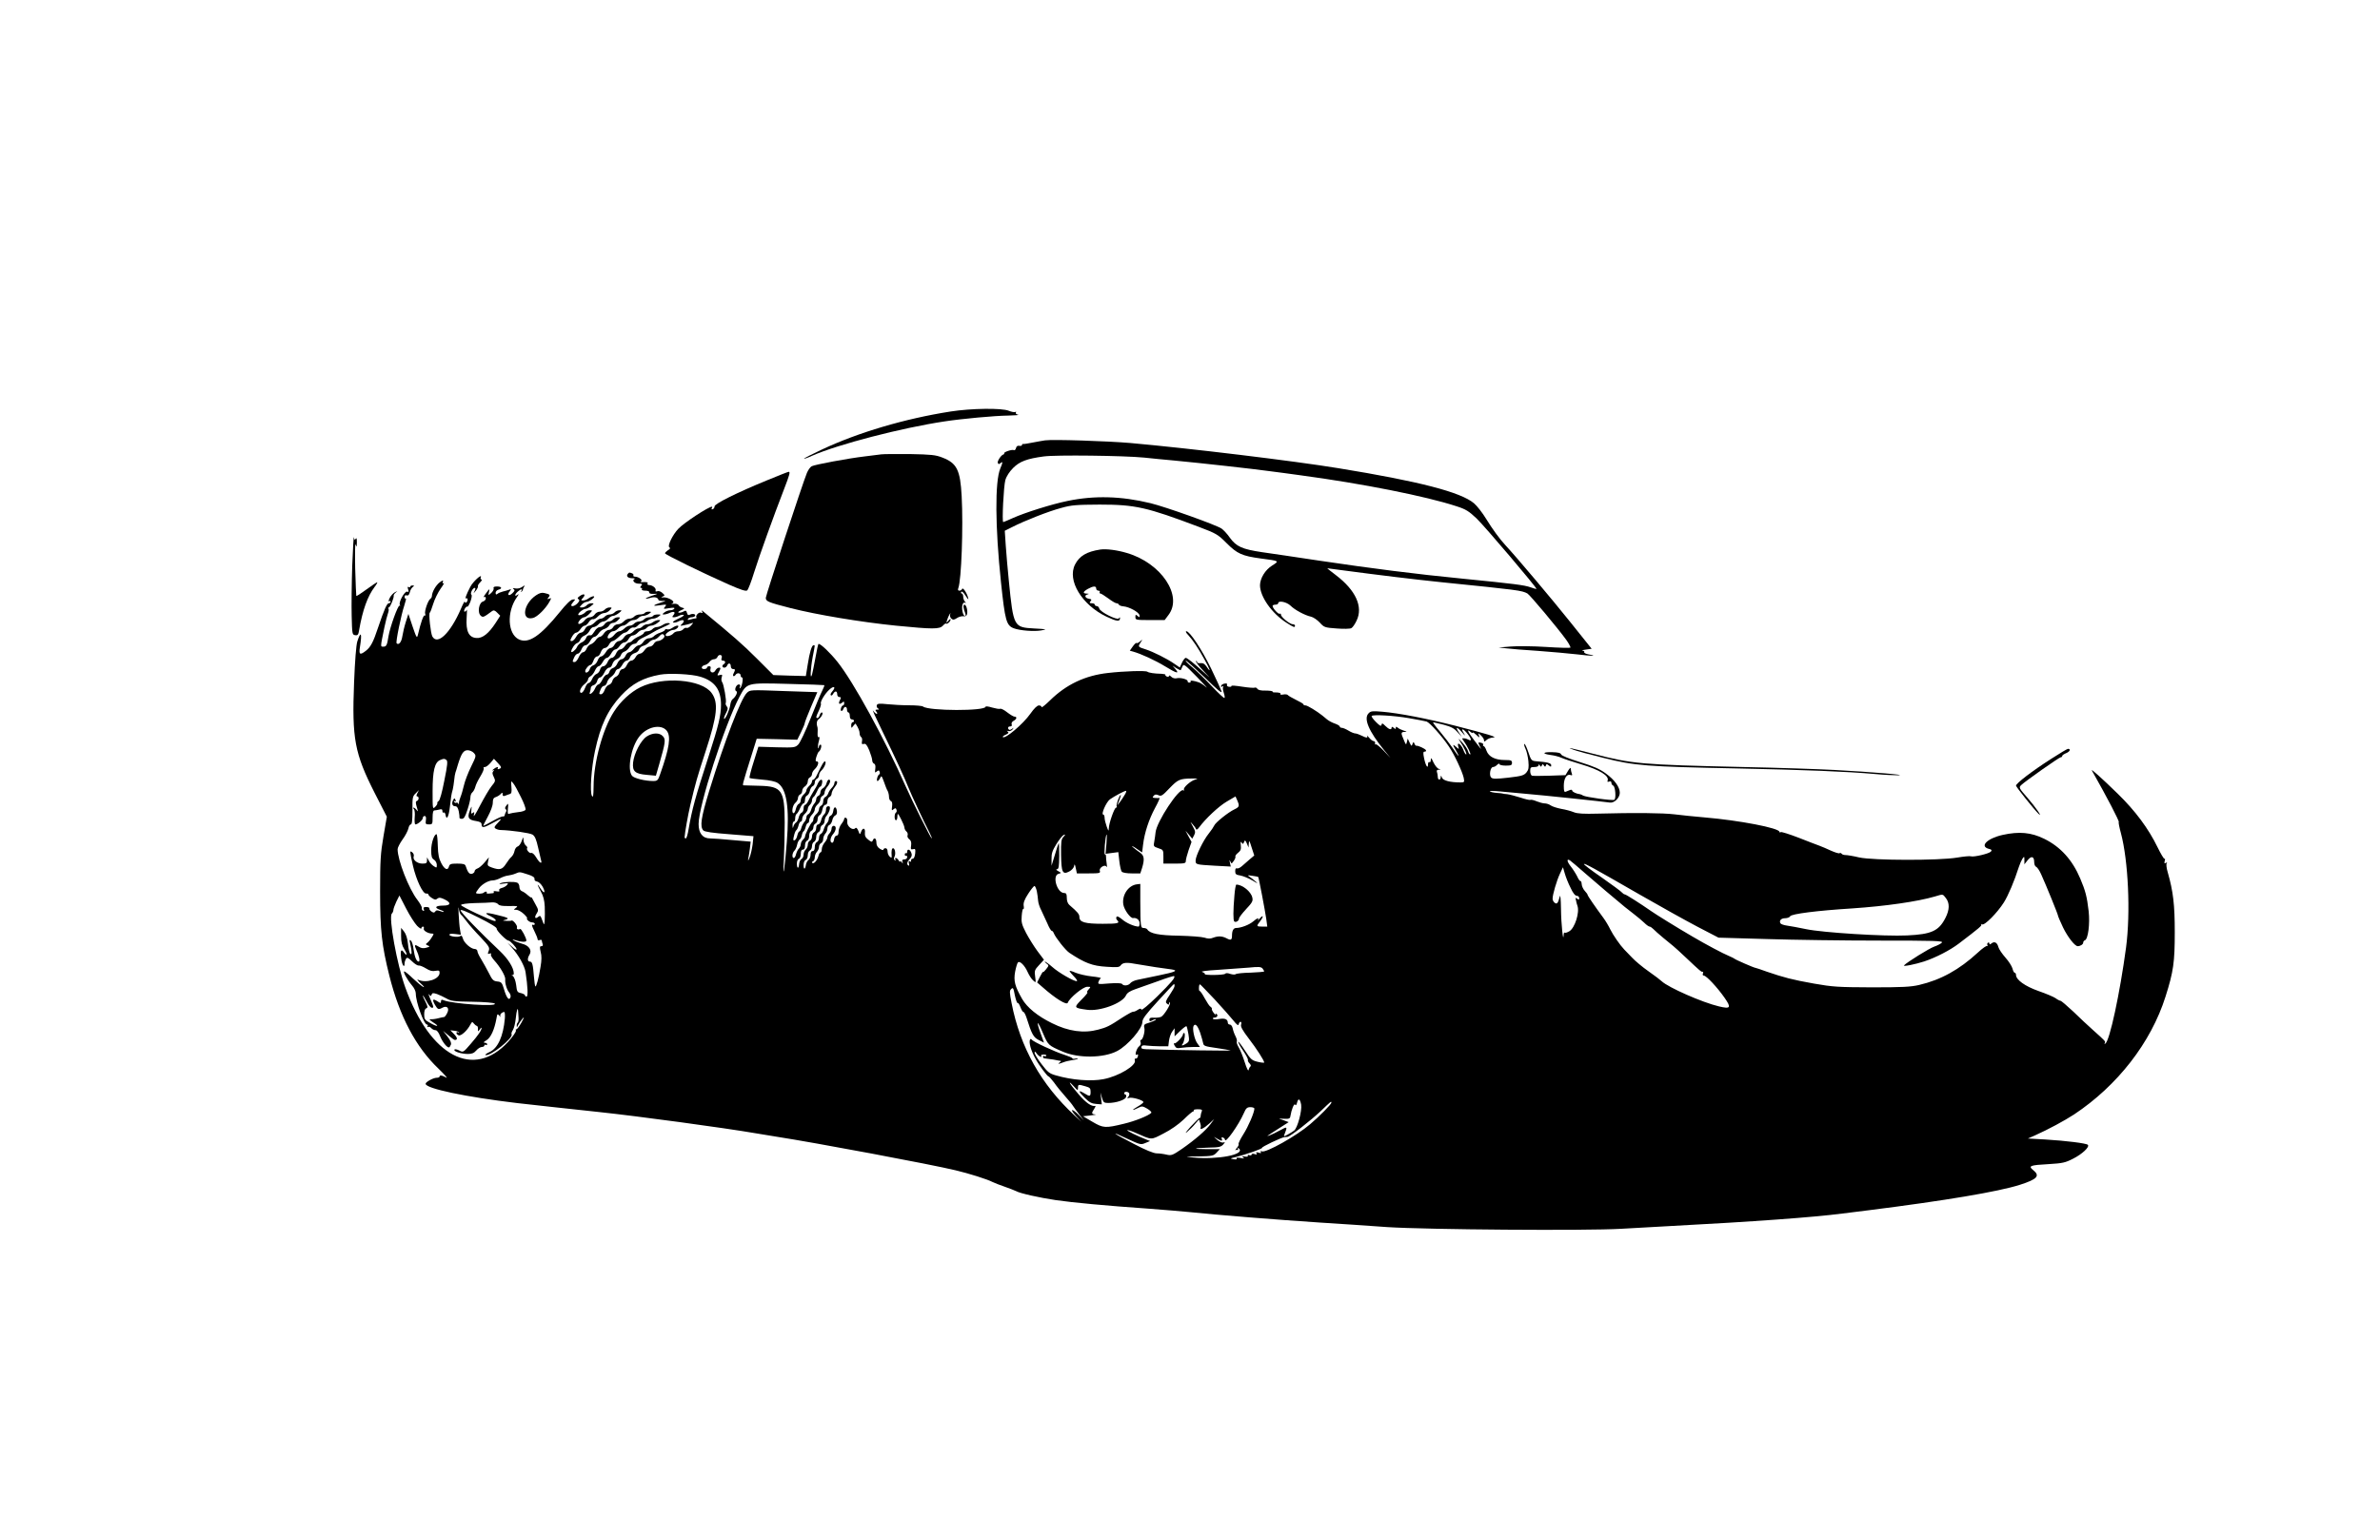 <?xml version="1.0" standalone="no"?>
<!DOCTYPE svg PUBLIC "-//W3C//DTD SVG 20010904//EN"
 "http://www.w3.org/TR/2001/REC-SVG-20010904/DTD/svg10.dtd">
<svg version="1.0" xmlns="http://www.w3.org/2000/svg"
 width="1700pt" height="1100pt" viewBox="0 0 1700 1100"
 preserveAspectRatio="xMidYMid meet">
<g transform="translate(0,1100) scale(0.1,-0.1)"
fill="#000000" stroke="none">
<path d="M6790 8060 c-327 -51 -660 -150 -918 -271 -73 -34 -131 -64 -129 -66
2 -2 28 7 58 21 184 81 638 199 944 245 123 19 361 41 457 42 51 1 83 4 70 6
-13 3 -19 9 -16 15 4 6 2 8 -3 5 -6 -4 -27 0 -47 8 -49 21 -268 18 -416 -5z"/>
<path d="M7465 7854 c-16 -2 -57 -10 -90 -16 -33 -7 -63 -11 -67 -10 -5 1 -8
-2 -8 -7 0 -6 -9 -8 -19 -6 -13 2 -21 -3 -24 -17 -3 -11 -10 -17 -15 -14 -11
7 -72 -13 -69 -22 1 -4 -2 -8 -6 -9 -16 -4 -45 -48 -40 -60 4 -10 9 -11 19 -2
18 15 18 7 -1 -38 -39 -93 -37 -417 5 -814 29 -273 38 -308 92 -328 43 -16
144 -24 195 -15 45 8 42 9 -50 14 -146 8 -148 11 -181 340 -8 80 -18 193 -22
252 l-7 106 52 26 c90 46 263 114 351 137 74 21 109 23 275 24 254 0 337 -19
705 -158 129 -49 138 -54 202 -118 75 -75 110 -91 243 -109 137 -18 134 -17
81 -51 -49 -31 -85 -90 -86 -140 0 -81 84 -201 189 -268 51 -33 61 -37 61 -21
0 6 -7 10 -16 10 -20 0 -84 51 -84 68 0 7 -4 11 -9 7 -10 -5 -51 40 -51 56 0
5 9 9 20 9 11 0 20 5 20 10 0 22 60 10 88 -17 31 -31 102 -69 147 -79 17 -4
44 -23 62 -42 31 -34 35 -36 120 -42 48 -4 95 -3 105 2 9 4 26 28 38 54 48 99
-6 217 -148 325 -36 27 -63 49 -61 49 2 0 54 -7 114 -15 240 -32 510 -65 705
-85 543 -55 569 -58 610 -80 18 -10 216 -246 278 -332 19 -27 32 -52 29 -55
-4 -3 -82 -1 -174 5 -92 6 -206 7 -253 3 l-85 -7 55 -6 c30 -4 132 -12 225
-18 94 -7 219 -18 280 -25 107 -13 153 -13 81 0 -20 4 -33 11 -30 16 3 5 -3
10 -13 11 -10 0 1 4 24 7 l42 6 -156 195 c-128 160 -380 459 -460 545 -41 44
-92 114 -137 187 -26 43 -65 93 -87 112 -94 80 -391 157 -969 251 -317 52
-1061 142 -1485 180 -163 14 -556 27 -610 19z m705 -123 c58 -6 155 -16 215
-21 199 -19 568 -60 675 -75 58 -7 159 -21 225 -30 447 -60 900 -150 1119
-222 66 -21 88 -35 143 -87 57 -54 433 -497 428 -504 -1 -1 -20 4 -42 12 -45
16 -114 25 -488 62 -329 32 -649 73 -1025 129 -162 24 -344 52 -405 60 -142
21 -184 40 -230 103 -19 28 -47 57 -60 66 -41 27 -400 155 -507 181 -210 51
-401 56 -593 16 -113 -23 -306 -84 -390 -122 -36 -16 -66 -29 -69 -29 -10 0 3
259 15 300 8 28 30 61 56 87 46 46 98 66 218 82 86 12 571 6 715 -8z"/>
<path d="M6295 7754 c-16 -2 -70 -9 -120 -15 -118 -14 -354 -58 -377 -70 -10
-5 -25 -26 -34 -47 -28 -66 -294 -875 -294 -893 0 -25 15 -32 175 -73 187 -48
507 -101 755 -126 263 -26 311 -26 335 0 10 11 20 18 23 15 7 -7 32 15 32 29
0 6 -8 2 -16 -9 -16 -19 -16 -19 -9 5 4 14 12 32 17 40 8 13 9 12 4 -2 -2 -9
2 -22 10 -28 11 -10 19 -9 39 4 13 9 34 15 47 13 15 -1 23 4 26 16 5 26 -6 67
-19 67 -11 0 -8 -29 6 -62 4 -11 3 -18 -3 -18 -14 0 -25 54 -17 80 4 12 11 18
18 14 8 -5 8 -2 0 7 -7 7 -13 23 -13 36 0 13 -5 23 -11 23 -5 0 -7 5 -3 11 4
7 16 -3 31 -27 18 -28 23 -32 18 -14 -10 36 -38 77 -43 62 -2 -6 -11 -12 -19
-12 -10 0 -13 6 -8 18 22 57 36 436 24 657 -10 187 -34 236 -138 276 -48 19
-80 22 -231 25 -96 1 -188 0 -205 -2z"/>
<path d="M5480 7569 c-215 -88 -378 -169 -376 -187 0 -8 -5 -17 -13 -20 -8 -3
-11 0 -7 7 4 6 4 11 1 11 -24 0 -201 -116 -240 -158 -40 -42 -80 -123 -64
-132 9 -6 6 -12 -10 -21 -11 -8 -21 -17 -21 -22 0 -9 268 -140 455 -223 87
-38 123 -50 132 -42 7 5 29 62 49 127 36 115 139 402 215 598 40 103 45 124
32 122 -5 0 -73 -27 -153 -60z"/>
<path d="M2516 6960 c-4 -124 -6 -286 -4 -360 3 -130 4 -135 25 -138 18 -3 23
3 28 35 25 145 61 244 111 310 14 18 22 33 18 33 -3 0 -38 -23 -76 -51 -38
-28 -71 -49 -73 -47 -1 2 -5 91 -8 198 -2 107 -1 184 3 170 7 -22 8 -20 9 15
0 27 -2 35 -8 26 -7 -11 -10 -9 -13 10 -2 13 -7 -77 -12 -201z"/>
<path d="M7860 7074 c-98 -15 -150 -46 -181 -107 -58 -113 48 -289 225 -373
72 -34 96 -37 96 -11 0 9 -3 8 -8 -1 -11 -16 -133 45 -140 70 -2 10 -11 18
-18 18 -8 0 -14 5 -14 10 0 6 -10 10 -21 10 -17 0 -19 3 -10 14 10 12 8 15
-10 18 -28 4 -36 25 -12 31 14 4 13 5 -4 6 -31 1 -29 13 8 34 38 21 59 22 59
2 0 -8 7 -15 16 -15 8 0 12 -4 9 -10 -3 -5 -1 -10 4 -10 6 0 31 -16 57 -35 25
-19 52 -35 59 -35 7 0 15 -4 17 -10 2 -5 17 -11 33 -12 42 -4 109 -41 114 -63
3 -17 1 -18 -13 -6 -14 12 -16 11 -16 -8 0 -20 5 -21 104 -21 l105 0 27 36
c105 137 -51 371 -296 443 -69 21 -148 31 -190 25z"/>
<path d="M4487 6903 c-17 -17 -5 -33 26 -34 17 0 27 -3 20 -5 -22 -10 -1 -34
29 -34 26 0 29 -2 18 -15 -9 -11 -9 -15 -1 -15 7 0 9 -4 6 -10 -4 -6 7 -10 24
-10 19 0 30 -5 29 -12 -2 -8 9 -12 32 -11 33 2 32 1 -13 -13 -52 -17 -61 -29
-10 -15 30 9 53 2 56 -15 1 -5 16 -8 32 -7 25 2 22 -1 -14 -12 -62 -20 -64
-28 -6 -19 47 7 49 6 35 -11 -14 -16 -12 -17 29 -10 31 5 42 4 37 -4 -4 -6
-17 -11 -29 -11 -12 0 -31 -7 -41 -15 -17 -13 -17 -15 -3 -15 9 0 28 5 42 12
30 13 43 5 25 -17 -10 -12 -10 -15 4 -15 10 0 26 5 37 11 11 6 25 8 32 6 7 -3
-10 -15 -38 -27 -28 -13 -44 -25 -37 -27 8 -3 24 0 37 7 34 18 52 9 29 -15
-19 -18 -18 -18 11 -12 17 3 39 9 50 13 20 7 20 7 1 -15 -11 -12 -25 -20 -32
-17 -7 3 -18 -2 -24 -10 -7 -8 -23 -14 -35 -14 -12 0 -28 -6 -34 -14 -14 -17
-49 -27 -56 -16 -7 11 34 40 56 40 9 0 22 7 29 15 17 21 -8 20 -38 -1 -13 -9
-29 -13 -37 -10 -8 3 -15 1 -15 -4 0 -4 -15 -14 -34 -20 -19 -6 -40 -18 -46
-26 -7 -7 -23 -14 -35 -14 -13 0 -30 -11 -39 -25 -9 -14 -24 -25 -32 -25 -9 0
-25 -11 -36 -25 -11 -14 -26 -25 -34 -25 -8 0 -20 -11 -26 -25 -6 -14 -19 -25
-28 -25 -10 0 -23 -13 -30 -29 -6 -16 -21 -31 -32 -34 -11 -3 -22 -15 -25 -26
-3 -12 -12 -21 -19 -21 -8 0 -22 -16 -31 -35 -9 -19 -22 -35 -29 -35 -6 0 -17
-13 -24 -29 -12 -31 -48 -55 -36 -25 3 8 6 22 6 29 0 8 9 17 20 20 11 3 23 17
26 31 3 13 13 24 20 24 8 0 22 16 31 35 9 20 24 35 34 35 10 0 19 11 23 25 4
14 17 30 30 35 14 5 27 18 31 29 3 11 15 23 26 26 11 4 27 17 35 31 9 13 24
24 34 24 10 0 20 7 23 15 4 8 21 21 39 29 18 9 41 20 51 26 44 26 54 31 77 41
71 32 74 34 56 37 -9 2 -28 -3 -41 -12 -13 -9 -33 -16 -43 -16 -11 0 -25 -7
-32 -15 -7 -8 -23 -15 -36 -15 -13 0 -24 -5 -24 -11 0 -5 -15 -16 -33 -24 -19
-8 -39 -21 -47 -29 -7 -9 -19 -16 -26 -16 -7 0 -21 -11 -30 -25 -9 -14 -24
-25 -34 -25 -10 0 -23 -13 -30 -30 -7 -17 -20 -30 -30 -30 -10 0 -23 -13 -30
-30 -7 -17 -20 -30 -30 -30 -11 0 -20 -10 -24 -24 -3 -14 -15 -27 -25 -31 -10
-3 -24 -19 -31 -35 -7 -17 -18 -30 -26 -30 -7 0 -18 -16 -25 -35 -7 -19 -19
-35 -27 -35 -20 0 -5 41 24 63 13 10 24 25 24 32 0 8 8 19 19 24 10 6 24 24
31 41 7 16 19 30 26 30 7 0 20 14 29 30 9 17 22 30 30 30 8 0 21 14 30 30 9
17 22 30 30 30 8 0 22 11 31 25 9 14 24 25 33 25 10 0 24 11 31 25 7 14 21 25
30 25 9 0 25 9 35 20 10 11 26 20 35 20 10 0 23 7 30 15 7 8 21 15 32 15 11 0
31 9 45 20 23 18 24 20 6 20 -10 0 -28 -7 -39 -15 -10 -8 -29 -15 -40 -15 -12
0 -27 -7 -34 -15 -7 -8 -20 -15 -30 -15 -9 0 -25 -9 -35 -20 -10 -11 -26 -20
-35 -20 -10 0 -25 -11 -34 -25 -9 -14 -25 -25 -35 -25 -9 0 -24 -11 -31 -25
-7 -14 -21 -25 -30 -25 -8 0 -24 -13 -33 -30 -10 -16 -25 -30 -33 -30 -8 0
-20 -13 -25 -29 -6 -16 -19 -31 -30 -34 -11 -3 -23 -15 -26 -26 -6 -23 -33
-37 -33 -16 0 15 26 45 40 45 4 0 13 14 19 30 5 17 17 30 26 30 9 0 21 13 26
30 7 18 18 30 28 30 10 0 24 11 31 25 7 14 19 25 26 25 7 0 27 14 44 30 17 17
36 30 43 30 7 0 21 9 30 21 10 11 24 18 32 16 7 -3 21 3 31 14 9 10 24 19 33
19 9 0 25 7 35 15 11 8 29 15 40 15 12 0 30 7 40 15 19 14 19 15 -6 15 -15 0
-30 -4 -33 -10 -3 -5 -17 -10 -29 -10 -13 0 -29 -7 -36 -15 -7 -8 -23 -15 -35
-15 -12 0 -28 -7 -35 -15 -7 -8 -21 -15 -31 -15 -11 0 -28 -9 -39 -20 -11 -11
-27 -20 -36 -20 -9 0 -25 -11 -36 -25 -17 -22 -48 -35 -48 -19 0 17 23 44 39
44 10 0 26 9 36 20 10 11 26 20 35 20 9 0 25 9 35 20 10 11 28 20 40 20 13 0
28 7 35 15 7 8 22 15 34 15 12 0 31 7 42 15 19 14 19 14 -3 15 -12 0 -25 -4
-28 -10 -3 -5 -19 -10 -34 -10 -16 0 -34 -7 -41 -15 -7 -8 -22 -15 -35 -15
-12 0 -30 -9 -40 -20 -10 -11 -28 -20 -41 -20 -13 0 -28 -9 -34 -20 -6 -11
-19 -20 -30 -20 -11 0 -27 -11 -36 -25 -9 -14 -22 -25 -30 -25 -7 0 -21 -11
-29 -24 -9 -13 -25 -26 -35 -29 -11 -3 -24 -17 -30 -31 -5 -14 -17 -26 -25
-26 -9 0 -23 -16 -31 -35 -8 -19 -21 -35 -29 -35 -18 0 -18 2 -3 35 6 14 18
25 25 25 8 0 20 14 26 30 7 18 19 30 29 30 10 0 24 14 33 30 9 17 22 30 30 30
8 0 22 11 31 25 9 14 27 28 40 31 14 4 29 15 35 25 5 11 18 19 28 19 10 0 26
9 36 20 18 19 17 20 -2 20 -11 0 -26 -7 -33 -15 -7 -8 -21 -15 -31 -15 -10 0
-24 -9 -31 -20 -7 -11 -22 -20 -33 -20 -12 0 -28 -12 -38 -30 -10 -16 -21 -29
-25 -29 -20 3 -31 -3 -37 -22 -4 -11 -18 -24 -31 -29 -13 -5 -28 -20 -33 -33
-8 -20 -41 -46 -41 -32 0 17 26 56 41 60 10 3 21 15 24 26 4 11 18 24 31 29
13 5 29 21 36 35 6 14 19 25 28 25 9 0 25 9 35 20 10 11 26 20 35 20 9 0 25 9
35 20 10 11 25 20 34 20 9 0 27 9 41 20 24 19 24 20 4 20 -12 0 -27 -7 -34
-15 -7 -8 -23 -15 -35 -15 -12 0 -28 -7 -35 -15 -7 -8 -20 -15 -29 -15 -10 0
-28 -11 -41 -25 -13 -14 -32 -25 -42 -25 -10 0 -24 -11 -30 -25 -6 -14 -19
-25 -29 -25 -10 0 -25 -13 -34 -30 -9 -16 -22 -30 -31 -30 -13 0 -13 4 1 30 9
17 22 30 30 30 8 0 22 11 31 25 9 14 22 25 30 25 7 0 21 11 30 26 9 14 23 23
29 20 7 -2 23 6 36 20 12 13 32 24 44 24 12 0 30 9 40 20 18 19 17 20 -2 20
-11 0 -26 -7 -33 -15 -7 -8 -23 -15 -36 -15 -13 0 -29 -9 -36 -20 -7 -11 -23
-20 -35 -20 -12 0 -29 -10 -37 -22 -15 -20 -46 -34 -46 -20 1 15 28 42 42 42
8 0 25 11 38 25 23 24 23 25 3 25 -11 0 -26 -6 -32 -14 -13 -16 -51 -28 -51
-17 0 13 36 41 52 41 9 0 26 9 39 20 24 19 24 19 3 20 -12 0 -27 -7 -34 -15
-7 -8 -22 -15 -33 -15 -19 0 -20 1 -2 20 10 11 25 20 34 20 22 1 71 39 50 40
-8 0 -24 -7 -35 -15 -10 -8 -28 -15 -38 -15 -18 0 -18 1 -3 18 23 25 10 35
-20 15 -18 -12 -21 -18 -11 -24 9 -6 8 -12 -6 -28 -18 -20 -46 -29 -46 -14 0
3 7 14 16 24 15 17 15 18 -5 16 -14 -1 -47 -33 -92 -89 -140 -173 -223 -229
-293 -196 -80 39 -88 195 -15 300 15 21 17 28 6 19 -23 -18 -22 2 1 22 22 20
36 22 26 5 -4 -8 -3 -10 2 -5 5 5 9 12 9 15 0 4 4 13 9 21 7 11 3 10 -14 -2
-14 -10 -34 -14 -49 -11 -18 4 -22 3 -13 -4 11 -8 9 -14 -9 -31 -26 -24 -39
-11 -17 16 11 15 11 16 -5 10 -11 -4 -31 -10 -45 -13 -15 -4 -33 -11 -39 -17
-9 -7 -13 -5 -13 8 0 9 9 19 20 22 30 8 24 23 -10 23 -20 0 -28 -4 -24 -13 2
-7 -5 -22 -17 -33 -22 -19 -22 -19 -17 4 8 30 4 28 -23 -10 -13 -17 -18 -28
-11 -24 7 4 12 1 12 -9 0 -9 -9 -19 -19 -22 -31 -8 -43 -81 -16 -103 15 -12
19 -11 81 35 10 7 20 4 35 -12 l22 -22 -32 -50 c-50 -77 -95 -113 -139 -109
-54 4 -75 49 -69 143 3 39 3 64 0 58 -2 -7 -9 -13 -14 -13 -6 0 -5 9 1 21 7
11 14 18 18 15 3 -4 13 13 22 36 9 25 12 46 7 49 -11 8 9 49 24 49 6 0 6 -8
-1 -22 -10 -21 -10 -21 9 2 10 13 17 28 15 32 -3 4 4 16 16 28 11 11 15 20 9
20 -6 0 -9 7 -5 15 12 31 -56 -30 -75 -68 -29 -56 -41 -89 -29 -82 6 3 10 -1
10 -9 0 -18 -20 -32 -20 -14 0 7 -13 -16 -28 -52 -75 -173 -167 -263 -204
-197 -12 22 -28 165 -18 170 3 1 14 29 24 62 10 33 34 82 53 109 19 26 29 45
22 40 -9 -5 -10 -2 -6 9 5 14 1 13 -23 -4 -27 -21 -54 -68 -55 -97 0 -7 -5
-16 -11 -20 -17 -11 -44 -90 -37 -108 4 -10 2 -15 -3 -11 -9 5 -28 -48 -49
-138 -7 -27 -10 -23 -38 59 l-30 90 -18 -56 c-10 -31 -21 -77 -25 -103 -6 -42
-26 -67 -41 -51 -8 7 32 202 55 271 10 30 15 52 10 49 -4 -3 -8 2 -8 11 0 11
5 15 15 11 10 -3 17 3 22 22 3 15 13 32 21 38 13 9 12 11 -2 11 -9 0 -16 -4
-16 -9 0 -5 -5 -6 -11 -2 -8 4 -9 -1 -4 -16 6 -18 4 -22 -7 -17 -17 6 -63 -77
-52 -95 4 -6 3 -8 -2 -5 -11 6 -69 -155 -79 -218 -10 -64 -15 -75 -36 -75 -23
0 -23 -7 7 140 9 41 20 85 25 98 5 13 7 28 4 33 -4 5 -2 9 2 9 10 0 38 70 35
84 -2 4 5 15 15 23 16 13 16 13 -4 3 -13 -6 -30 -24 -39 -41 -8 -17 -11 -28
-5 -25 6 4 11 2 11 -3 0 -6 -6 -11 -13 -11 -13 0 -32 -41 -77 -175 -34 -103
-53 -138 -86 -164 -43 -34 -52 -28 -43 27 16 99 7 119 -19 39 -8 -26 -17 -138
-23 -292 -16 -403 4 -508 147 -790 l87 -170 -24 -140 c-21 -122 -24 -172 -24
-395 0 -280 12 -384 66 -601 73 -290 189 -510 351 -664 43 -42 69 -71 56 -64
-30 17 -48 20 -48 8 0 -5 -9 -9 -21 -9 -24 0 -79 -30 -79 -43 0 -34 286 -94
655 -138 124 -14 414 -46 585 -64 274 -29 887 -112 1120 -152 47 -8 110 -18
140 -23 285 -44 1111 -199 1285 -241 97 -23 227 -64 265 -84 14 -7 53 -22 88
-34 34 -12 70 -26 80 -31 27 -16 168 -47 282 -64 123 -18 360 -40 660 -61 118
-9 253 -20 300 -25 193 -20 616 -54 935 -75 127 -8 340 -22 475 -32 278 -18
1418 -27 1670 -12 80 4 233 13 340 19 608 32 1032 63 1240 90 41 5 131 17 200
25 531 67 913 131 1067 180 125 40 147 64 96 105 -38 30 -23 36 110 43 99 6
119 10 175 39 64 32 120 84 105 99 -11 11 -155 29 -303 38 l-125 7 50 22 c96
43 211 105 280 150 310 206 549 513 653 842 57 179 66 247 66 460 0 197 -11
290 -50 427 -9 29 -12 58 -8 64 5 8 3 9 -6 4 -10 -6 -12 -3 -8 13 4 12 3 20
-2 17 -4 -2 -26 35 -49 82 -65 134 -159 260 -284 382 -115 112 -195 184 -185
166 110 -194 197 -362 192 -368 -3 -2 4 -38 15 -78 53 -197 70 -570 37 -819
-44 -327 -117 -667 -148 -686 -6 -4 -8 -3 -4 4 7 12 5 13 -83 92 -34 30 -98
90 -142 133 -45 42 -86 77 -91 77 -5 0 -22 8 -36 19 -15 10 -70 33 -122 51
-96 34 -160 80 -160 115 0 8 -4 15 -9 15 -5 0 -12 13 -16 30 -4 16 -26 51 -50
78 -24 27 -47 61 -51 76 -8 32 -28 43 -49 26 -11 -9 -15 -9 -15 -1 0 7 -5 9
-10 6 -6 -4 -7 -12 -4 -18 4 -7 4 -9 -1 -5 -4 4 -35 -17 -68 -48 -131 -121
-264 -195 -419 -231 -60 -14 -121 -17 -338 -17 -241 1 -278 3 -414 27 -156 28
-213 43 -336 85 -41 15 -77 27 -80 27 -10 0 -145 59 -150 65 -3 3 -21 12 -40
20 -44 18 -164 82 -261 139 -110 64 -260 157 -294 181 -76 53 -181 120 -189
120 -5 0 -14 6 -20 13 -6 8 -71 56 -144 107 -73 50 -131 94 -128 97 6 6 62
-25 396 -217 146 -84 333 -188 415 -231 l150 -78 346 -10 c190 -6 552 -11 804
-11 395 0 456 -2 446 -14 -7 -8 -32 -21 -55 -29 -35 -12 -194 -111 -216 -134
-10 -11 83 8 144 28 84 28 185 80 248 128 146 111 167 129 160 136 -4 5 -1 5
6 1 17 -10 108 82 155 156 31 49 76 155 107 253 7 22 19 49 26 60 13 18 14 18
14 -10 l0 -30 23 29 c27 34 47 28 47 -14 0 -15 6 -30 14 -33 8 -3 24 -27 36
-54 35 -77 120 -286 120 -295 0 -4 16 -42 36 -84 33 -68 84 -134 105 -134 18
0 39 13 39 25 0 7 5 15 12 17 23 8 37 117 27 208 -12 104 -23 146 -60 233 -56
133 -141 227 -257 284 -93 46 -179 54 -297 28 -112 -25 -168 -82 -98 -100 19
-4 22 -9 14 -19 -13 -15 -123 -41 -143 -34 -7 3 -51 -1 -98 -9 -130 -22 -600
-21 -700 1 -41 10 -85 17 -97 17 -12 0 -25 4 -28 9 -4 6 -11 8 -16 4 -5 -3
-33 6 -62 19 -28 13 -65 29 -82 35 -16 6 -83 31 -148 57 -65 25 -122 43 -127
40 -6 -4 -10 -2 -10 2 0 27 -287 82 -535 103 -71 6 -168 16 -215 22 -85 10
-282 12 -545 5 -103 -3 -149 0 -173 10 -19 8 -59 19 -90 24 -31 6 -65 17 -76
25 -11 8 -30 14 -42 14 -12 0 -38 7 -58 15 -20 9 -41 13 -45 10 -5 -2 -37 5
-72 17 -35 11 -77 22 -94 24 -16 1 -30 3 -30 4 0 1 -20 4 -43 5 -24 2 -47 7
-50 11 -4 4 27 4 68 0 41 -4 125 -11 185 -17 121 -10 566 -57 604 -63 31 -5
71 34 71 70 0 41 -37 92 -100 138 -43 32 -87 51 -184 81 -77 24 -131 45 -135
55 -4 11 -22 15 -63 16 -69 2 -77 -11 -12 -20 25 -3 60 -12 77 -20 18 -8 82
-29 142 -47 131 -39 201 -82 188 -116 -4 -9 0 -11 11 -7 10 4 16 1 16 -9 0 -8
6 -17 13 -20 15 -6 22 -92 8 -101 -12 -8 -204 19 -223 30 -7 5 -17 9 -23 10
-26 3 -55 17 -55 26 0 6 -7 7 -15 4 -8 -3 -22 -9 -30 -12 -12 -5 -15 3 -15 42
0 52 21 87 48 77 12 -5 14 -2 9 11 -4 10 -7 25 -7 34 0 11 -7 5 -19 -14 l-19
-32 -114 -4 c-62 -2 -119 -2 -125 0 -7 2 -13 17 -13 33 0 26 4 29 30 29 17 0
30 5 30 13 0 9 3 8 9 -2 7 -11 9 -11 14 0 5 12 7 12 15 0 8 -11 10 -11 14 0 4
12 7 12 21 0 15 -11 17 -11 17 2 0 15 -25 22 -114 29 -27 3 -31 9 -50 66 -12
35 -24 60 -28 57 -3 -3 1 -20 9 -36 8 -17 17 -56 20 -87 4 -47 2 -61 -14 -81
-18 -21 -34 -26 -129 -37 -89 -10 -111 -10 -123 1 -16 16 -6 75 14 75 8 0 21
7 29 16 9 8 16 11 16 5 0 -6 20 -11 45 -11 38 0 45 3 45 20 0 17 -7 20 -51 20
-69 0 -115 23 -131 66 -6 19 -16 34 -21 34 -4 0 -6 4 -3 9 3 5 -3 11 -14 14
-23 6 -24 3 -9 -26 16 -30 9 -22 -44 48 -44 58 -53 81 -22 55 8 -7 15 -9 15
-4 0 4 11 -3 26 -17 22 -21 24 -21 18 -4 -7 20 -7 20 14 1 12 -11 22 -26 22
-34 0 -13 3 -13 18 1 10 10 32 17 48 18 37 1 -35 23 -276 85 -201 51 -399 89
-516 99 -70 6 -83 5 -98 -11 -38 -37 1 -129 111 -264 l45 -55 -49 52 c-28 29
-53 49 -57 45 -4 -4 -6 0 -4 8 2 8 -3 14 -10 15 -7 0 -22 11 -33 25 -12 14
-18 19 -14 13 8 -17 -6 -16 -41 2 -16 8 -36 15 -44 15 -8 0 -30 9 -48 20 -18
11 -39 20 -47 20 -8 0 -15 4 -15 9 0 5 -15 14 -34 21 -19 6 -45 20 -57 30 -13
11 -28 23 -34 28 -39 31 -106 72 -119 72 -9 0 -16 3 -16 8 0 4 -24 18 -53 32
-28 14 -55 29 -58 34 -4 5 -18 7 -33 4 -14 -3 -23 -1 -20 3 5 8 -13 13 -43 12
-7 -1 -13 2 -13 6 0 4 -23 7 -50 7 -33 -1 -54 4 -59 13 -5 7 -13 11 -18 8 -5
-3 -46 0 -91 7 -45 7 -79 10 -76 5 2 -4 -5 -7 -16 -6 -12 1 -18 7 -16 14 4 8
-2 12 -16 9 -12 -1 -24 -9 -26 -16 -3 -8 0 -10 8 -5 8 5 11 4 7 -2 -4 -6 -2
-25 4 -42 6 -18 9 -35 5 -38 -3 -3 -43 34 -88 82 -46 49 -109 110 -141 137
-32 26 -53 48 -47 48 6 0 67 -55 137 -122 87 -86 123 -115 118 -98 -4 14 -38
88 -75 165 -69 140 -152 265 -176 265 -8 0 -2 -12 13 -27 34 -37 72 -94 116
-174 40 -71 50 -103 17 -54 -15 22 -26 29 -45 27 -15 -2 -25 2 -25 9 0 7 -3 9
-7 5 -4 -3 20 -35 53 -69 53 -56 54 -57 9 -16 -80 73 -125 109 -136 109 -5 0
-17 -15 -26 -34 l-16 -35 -41 28 c-52 36 -149 84 -201 101 -57 18 -58 19 -39
48 17 27 17 27 -3 9 -11 -9 -22 -15 -25 -11 -3 3 -15 -8 -27 -25 l-21 -30 22
-6 c58 -16 160 -63 232 -107 81 -50 104 -55 70 -16 l-19 22 28 -18 c16 -10 30
-16 31 -14 1 2 6 13 12 26 8 21 14 17 104 -75 52 -54 82 -86 65 -72 -16 14
-39 29 -50 33 -34 13 -67 17 -61 8 3 -5 -1 -9 -9 -9 -8 0 -13 5 -12 10 3 13
-52 28 -79 21 -12 -3 -28 1 -38 11 -9 9 -16 12 -16 6 0 -6 -7 -8 -15 -5 -8 4
-13 9 -11 13 2 3 -10 6 -27 7 -52 1 -91 7 -102 15 -13 9 -167 4 -280 -9 -164
-18 -299 -82 -415 -196 -33 -32 -60 -54 -60 -48 0 7 -9 12 -19 12 -13 0 -35
-22 -61 -59 -52 -74 -181 -183 -197 -167 -3 3 6 11 21 17 20 9 23 15 14 22 -9
6 -8 7 4 4 9 -3 22 2 30 11 11 15 11 15 -3 5 -9 -7 -19 -10 -22 -6 -12 11 -7
23 9 23 10 0 14 6 10 15 -3 9 3 19 14 25 23 12 26 30 6 30 -7 0 -30 14 -51 30
-21 17 -44 29 -51 26 -7 -3 -33 2 -58 9 -25 8 -46 10 -46 6 0 -32 -406 -31
-447 1 -6 5 -51 9 -100 9 -48 0 -119 4 -157 8 -54 6 -69 4 -73 -7 -3 -8 0 -18
8 -23 11 -7 10 -9 -5 -9 -15 0 -16 -3 -6 -15 7 -8 8 -15 2 -15 -5 0 -17 10
-26 23 -9 12 21 -54 67 -148 99 -203 158 -332 185 -400 20 -50 110 -244 151
-323 12 -23 19 -42 16 -42 -6 0 -136 259 -185 370 -151 341 -373 747 -488 891
-50 63 -119 129 -135 129 -3 0 -13 -44 -22 -97 -10 -54 -21 -109 -25 -123 -15
-46 -11 41 5 127 18 92 17 83 6 83 -13 0 -28 -50 -42 -140 l-13 -80 -116 3
-116 4 -119 119 c-101 101 -171 162 -379 333 -15 12 -17 12 -11 2 6 -11 4 -13
-8 -8 -16 6 -43 -24 -32 -35 3 -3 -1 -5 -7 -6 -7 0 -24 -4 -37 -8 -17 -5 -22
-4 -17 4 4 7 16 12 26 12 10 0 21 4 24 9 9 13 -16 20 -35 10 -13 -6 -18 -3
-22 12 -5 18 -9 19 -27 9 -12 -6 -26 -9 -33 -7 -7 3 2 10 18 17 26 11 27 14
10 18 -11 2 -24 10 -28 18 -4 8 -19 12 -35 10 -15 -2 -21 -1 -14 1 6 2 12 8
12 11 0 14 -46 36 -70 34 -20 -1 -21 0 -7 6 17 7 17 9 -2 26 -11 10 -27 16
-36 12 -11 -4 -15 -2 -12 6 5 16 -22 37 -46 38 -10 0 -15 5 -12 10 6 10 -4 13
-40 11 -11 0 -14 2 -7 5 17 8 -15 33 -41 34 -10 0 -16 4 -13 9 3 5 -1 12 -10
15 -19 7 -19 7 -27 -1z m258 -444 c8 -12 -23 -38 -47 -39 -10 0 -22 -9 -28
-20 -6 -11 -19 -20 -30 -20 -11 0 -27 -11 -36 -25 -9 -14 -24 -25 -33 -25 -10
0 -24 -11 -31 -25 -7 -14 -21 -25 -31 -25 -10 0 -23 -13 -31 -30 -7 -17 -21
-30 -30 -30 -10 0 -20 -10 -24 -25 -3 -13 -15 -27 -25 -30 -10 -4 -22 -17 -25
-30 -3 -13 -14 -25 -25 -28 -11 -3 -24 -19 -30 -36 -6 -17 -17 -31 -25 -31
-17 0 -17 1 -4 34 5 14 16 26 25 26 8 0 17 11 21 24 3 14 16 32 29 40 13 9 26
25 30 36 3 11 13 20 20 20 8 0 21 14 30 30 9 17 22 30 31 30 8 0 19 11 24 24
4 13 20 26 34 30 13 3 28 15 31 26 3 11 17 23 30 26 13 3 31 14 41 25 9 10 25
19 34 19 9 0 25 9 35 20 20 23 31 25 40 9z m410 -159 c-5 -14 -2 -20 9 -20 18
0 21 -15 6 -25 -15 -9 -12 -25 4 -25 8 0 16 7 20 15 8 22 26 18 26 -5 0 -11 7
-20 15 -20 18 0 18 -5 5 -31 -11 -20 3 -28 15 -9 10 15 35 12 35 -5 0 -8 4
-15 10 -15 11 0 2 -60 -12 -75 -6 -6 -7 -3 -3 8 5 11 2 17 -8 17 -19 0 -35
-42 -18 -48 13 -4 -3 -40 -26 -57 -7 -5 -15 -24 -17 -42 -5 -36 -36 -106 -44
-98 -3 2 3 20 13 39 15 28 16 37 6 50 -7 8 -10 19 -7 24 7 12 -14 134 -26 149
-5 7 -7 22 -3 34 6 19 4 21 -14 16 -20 -5 -20 -4 -5 24 13 26 13 29 0 29 -9 0
-20 -9 -26 -20 -13 -25 -43 -15 -35 11 4 13 1 19 -9 19 -9 0 -16 -4 -16 -10 0
-5 -9 -10 -21 -10 -25 0 -20 23 7 29 10 2 25 12 32 22 7 11 21 19 31 19 11 0
21 7 25 15 9 24 39 19 31 -5z m-152 -135 c102 -31 147 -92 147 -200 0 -78 -18
-150 -89 -370 -93 -286 -118 -377 -142 -517 -6 -38 -15 -68 -20 -68 -5 0 -9 3
-9 8 1 29 24 159 41 231 36 153 50 203 110 386 83 255 92 345 42 414 -71 98
-348 120 -509 41 -69 -34 -142 -101 -189 -175 -80 -124 -145 -363 -145 -533
-1 -68 -3 -83 -12 -68 -16 28 -4 201 22 321 39 182 90 291 186 395 80 86 158
128 279 150 66 12 228 4 288 -15z m885 -60 c2 -2 -5 -20 -16 -42 -11 -21 -48
-110 -83 -198 -35 -88 -74 -171 -87 -184 -22 -22 -28 -23 -154 -20 l-131 4
-34 -109 c-19 -59 -32 -111 -29 -114 3 -3 44 -8 90 -12 54 -4 94 -13 111 -24
64 -42 85 -175 65 -423 -15 -198 -30 -286 -21 -128 3 66 6 188 6 270 -1 228
-20 257 -178 261 -51 1 -100 3 -109 3 -18 1 -23 -19 58 240 l29 93 145 -3 145
-4 27 55 c15 30 27 60 27 67 1 7 21 58 45 115 l44 103 -240 8 c-239 9 -240 9
-263 -13 -43 -41 -160 -345 -269 -700 -59 -193 -68 -256 -42 -283 10 -10 66
-18 186 -27 l172 -14 -6 -58 c-4 -32 -14 -75 -22 -95 -8 -21 -12 -27 -10 -13
3 14 8 48 12 76 l6 51 -128 11 c-71 7 -144 12 -162 12 -53 0 -82 37 -82 103 0
130 186 708 293 911 53 99 50 98 347 90 140 -3 256 -8 258 -9z m56 -46 c-9
-10 -14 -22 -10 -26 4 -5 12 0 17 10 13 23 29 22 29 -3 0 -11 7 -20 15 -20 13
0 14 -4 5 -21 -14 -26 -6 -36 15 -19 12 10 15 10 15 -4 0 -9 -4 -16 -9 -16 -5
0 -11 -9 -14 -20 -6 -23 8 -27 17 -5 8 22 26 18 26 -5 0 -11 5 -20 10 -20 6 0
10 -11 10 -25 0 -16 6 -25 15 -25 8 0 15 -4 15 -10 0 -5 -4 -10 -10 -10 -5 0
-10 -10 -10 -22 1 -22 1 -22 15 -4 8 11 16 18 17 15 20 -31 28 -52 28 -68 0
-11 5 -23 11 -27 6 -3 9 -17 6 -30 -3 -20 -1 -23 13 -19 13 4 22 -6 39 -46 11
-28 21 -60 21 -71 0 -10 6 -21 13 -24 9 -3 12 -16 9 -37 -4 -28 -3 -30 10 -19
13 10 17 10 21 -2 3 -8 2 -16 -2 -18 -12 -4 -24 -48 -13 -48 5 0 13 10 19 22
8 19 11 16 27 -28 9 -27 21 -57 27 -66 5 -10 9 -29 9 -42 0 -13 6 -26 13 -29
9 -3 12 -16 9 -39 -4 -29 -3 -31 10 -20 13 10 17 10 21 -2 4 -9 2 -18 -3 -21
-13 -8 -13 -55 0 -55 6 0 10 12 10 28 1 25 3 24 25 -18 13 -25 24 -52 25 -61
0 -9 6 -22 14 -29 8 -6 12 -19 9 -27 -4 -9 1 -21 12 -29 12 -9 16 -22 13 -44
-4 -27 -2 -31 14 -27 16 5 18 0 15 -31 -3 -23 -9 -37 -18 -37 -8 -1 -13 -7
-11 -14 1 -7 -2 -10 -9 -5 -9 5 -10 1 -7 -14 4 -12 2 -20 -3 -16 -14 8 -11 26
10 48 14 16 17 27 10 44 -10 25 -29 30 -29 6 0 -8 -4 -13 -8 -10 -5 3 -9 -1
-9 -9 0 -8 4 -12 9 -9 4 3 8 -2 8 -10 0 -9 -9 -16 -20 -16 -14 0 -18 -5 -14
-17 5 -15 4 -16 -5 -3 -6 8 -11 11 -11 5 0 -5 -5 -2 -11 8 -5 9 -15 17 -20 17
-6 0 -7 -5 -3 -12 4 -7 3 -8 -4 -4 -8 5 -9 13 -3 25 11 20 4 61 -10 61 -9 0
-13 -21 -10 -54 1 -16 -1 -17 -14 -6 -8 7 -15 23 -15 36 0 15 -6 24 -15 24 -8
0 -15 -5 -15 -10 0 -6 -11 -3 -25 6 -17 11 -25 25 -25 45 0 31 -17 39 -26 14
-5 -12 -10 -12 -32 6 -20 15 -26 28 -24 50 4 34 -15 39 -27 7 -9 -23 -9 -23
-20 6 -9 21 -15 26 -23 18 -18 -18 -60 16 -56 46 2 14 -3 27 -9 29 -7 3 -13
-1 -13 -7 0 -7 -9 -23 -20 -37 -11 -14 -20 -39 -20 -54 0 -19 -5 -29 -14 -29
-8 0 -16 -11 -18 -25 -2 -14 -7 -26 -13 -26 -19 0 -16 37 5 61 24 27 26 60 5
60 -8 0 -15 -9 -15 -19 0 -11 -7 -26 -15 -35 -8 -8 -15 -21 -15 -29 0 -8 -9
-24 -20 -37 -11 -13 -20 -34 -20 -47 0 -12 -4 -23 -9 -23 -5 0 -12 -12 -15
-26 -8 -31 -34 -60 -44 -49 -4 4 -1 10 6 12 6 3 12 15 12 28 0 13 7 30 15 39
8 8 15 24 15 36 0 11 7 23 15 26 8 4 15 17 15 29 0 13 7 30 15 39 8 8 15 24
15 36 0 11 6 23 14 26 8 3 18 18 21 34 3 16 13 31 21 34 10 4 14 16 12 31 -4
35 -22 36 -26 2 -2 -16 -10 -31 -18 -34 -8 -3 -14 -13 -14 -23 0 -10 -7 -25
-15 -33 -7 -8 -17 -27 -21 -42 -4 -14 -13 -29 -20 -32 -8 -3 -14 -16 -14 -29
0 -14 -7 -27 -15 -30 -9 -4 -15 -19 -15 -35 0 -19 -5 -29 -15 -29 -10 0 -15
-10 -15 -26 0 -15 -7 -32 -15 -38 -8 -6 -16 -21 -18 -33 -5 -36 -17 -39 -17
-4 0 19 6 34 15 37 8 4 15 18 15 34 0 16 7 30 15 34 8 3 15 17 15 31 0 14 7
28 15 31 8 4 15 18 15 34 0 16 7 30 15 34 8 3 15 15 15 26 0 11 7 23 15 26 8
4 15 17 15 29 0 13 7 30 15 38 7 8 17 26 21 41 5 20 2 26 -10 26 -10 0 -16 -9
-16 -24 0 -13 -6 -29 -14 -35 -8 -7 -18 -26 -21 -42 -4 -16 -13 -29 -21 -29
-8 0 -14 -10 -14 -25 0 -14 -7 -28 -15 -31 -8 -4 -15 -17 -15 -30 0 -14 -7
-27 -15 -30 -8 -4 -15 -16 -15 -29 0 -12 -7 -28 -15 -35 -8 -7 -15 -23 -15
-36 0 -13 -7 -27 -15 -31 -8 -5 -16 -21 -17 -36 -3 -36 -15 -35 -16 2 0 17 5
32 14 35 8 3 14 19 14 36 0 20 5 30 15 30 10 0 15 10 15 29 0 16 6 31 15 35 9
3 15 18 15 35 0 16 6 31 15 35 8 3 15 15 15 26 0 11 7 23 15 26 8 4 15 17 15
30 0 14 6 27 14 30 8 3 17 21 20 40 4 20 13 34 21 34 9 0 15 10 15 25 0 14 7
28 15 31 8 4 15 14 15 24 0 9 9 29 20 43 22 27 26 47 10 47 -5 0 -10 -7 -10
-15 0 -8 -9 -24 -19 -34 -10 -10 -22 -28 -25 -39 -4 -11 -13 -23 -21 -26 -8
-3 -15 -17 -15 -31 0 -14 -7 -28 -15 -31 -8 -4 -15 -15 -15 -25 0 -11 -9 -27
-20 -36 -11 -10 -20 -25 -20 -35 0 -9 -4 -19 -9 -22 -11 -7 -51 -88 -51 -103
0 -6 -7 -16 -15 -23 -8 -7 -15 -21 -15 -31 0 -9 -6 -24 -13 -31 -8 -7 -17 -26
-21 -41 -3 -15 -11 -27 -16 -27 -15 0 -12 37 5 53 8 8 16 27 19 43 3 15 11 31
17 35 7 4 14 18 16 30 2 13 8 26 12 29 5 3 13 18 16 33 4 15 11 27 16 27 5 0
9 9 9 20 0 11 9 29 20 40 11 11 20 28 20 38 0 10 9 25 20 35 11 9 20 25 20 36
0 10 7 21 15 25 8 3 15 14 15 24 0 10 9 29 20 42 21 25 26 50 10 50 -5 0 -12
-11 -16 -25 -3 -14 -15 -30 -25 -36 -11 -5 -19 -19 -19 -30 0 -11 -7 -22 -15
-25 -8 -4 -15 -14 -15 -24 0 -10 -7 -25 -15 -33 -7 -8 -17 -27 -21 -42 -4 -14
-13 -29 -20 -32 -8 -3 -14 -13 -14 -23 0 -10 -7 -25 -15 -33 -7 -8 -17 -26
-21 -41 -3 -14 -10 -26 -14 -26 -5 0 -11 -13 -15 -29 -3 -16 -12 -32 -19 -34
-11 -4 -12 3 -5 30 4 20 12 39 17 42 5 3 12 18 16 34 3 15 11 27 16 27 6 0 10
9 10 20 0 11 9 28 20 37 11 10 20 25 20 34 0 9 7 22 15 29 8 7 15 21 15 31 0
10 5 21 11 25 6 3 17 22 25 40 8 19 18 34 23 34 5 0 11 11 13 25 7 34 -14 32
-30 -2 -6 -16 -21 -41 -32 -58 -10 -16 -26 -45 -34 -62 -8 -18 -20 -33 -25
-33 -6 0 -11 -11 -11 -25 0 -14 -6 -28 -14 -31 -8 -3 -18 -19 -21 -35 -4 -16
-12 -32 -20 -36 -7 -5 -15 -17 -18 -28 -4 -15 -5 -14 -6 8 0 15 4 27 9 27 6 0
10 11 10 24 0 14 5 28 10 31 6 4 17 22 25 41 8 19 19 34 24 34 6 0 11 11 11
25 0 14 6 28 14 31 8 3 18 18 21 34 3 16 13 31 21 34 8 3 14 15 14 26 0 11 7
23 15 26 8 4 15 14 15 25 0 10 8 26 19 36 21 20 37 63 23 63 -8 0 -16 -14 -57
-97 -8 -18 -20 -33 -25 -33 -6 0 -10 -6 -10 -13 0 -8 -9 -22 -20 -32 -11 -10
-20 -24 -20 -32 0 -7 -9 -21 -20 -30 -11 -10 -20 -27 -20 -39 0 -12 -6 -24
-14 -27 -8 -3 -17 -19 -21 -36 -4 -17 -11 -31 -16 -31 -17 0 -9 56 11 73 11 9
20 25 20 36 0 10 7 21 15 25 8 3 15 14 15 26 0 11 9 25 20 32 11 7 20 23 20
36 0 12 7 25 15 28 8 4 15 14 15 24 0 9 9 25 19 34 24 22 34 56 16 56 -11 0
-11 7 -4 32 5 17 13 34 17 37 15 9 25 51 13 51 -6 0 -11 -8 -12 -17 0 -10 -3
-13 -5 -6 -3 6 -1 28 5 48 6 23 6 33 -1 29 -6 -4 -9 7 -8 27 1 19 1 36 0 39
-10 29 -7 51 8 62 21 15 36 48 22 48 -5 0 -12 -9 -15 -20 -3 -11 -11 -20 -16
-20 -13 0 -11 9 11 55 10 22 16 43 14 47 -8 12 27 71 60 101 33 31 50 20 20
-14z m4121 -190 c58 -10 115 -21 125 -24 22 -7 111 -106 159 -178 39 -57 96
-179 106 -224 6 -31 5 -33 -23 -33 -73 0 -124 13 -132 34 -7 17 -9 18 -9 4 -1
-24 -21 -23 -21 1 0 11 -3 26 -6 35 -4 11 0 16 12 17 18 1 18 1 1 6 -11 3 -27
24 -38 46 -14 32 -19 37 -19 19 0 -13 -4 -20 -10 -17 -6 3 -10 -4 -10 -16 0
-36 -17 -10 -28 44 -8 39 -7 47 5 47 8 0 11 5 8 11 -8 11 -55 33 -68 31 -4 -1
-10 5 -14 15 -6 15 -7 15 -14 -3 -6 -17 -8 -16 -20 10 l-14 29 -6 -24 c-5 -23
-7 -22 -22 15 -22 50 -21 56 6 57 19 1 18 2 -6 9 -16 5 -35 14 -43 21 -11 9
-14 9 -14 -1 0 -10 -3 -10 -15 0 -10 9 -15 9 -15 1 0 -18 -19 -13 -45 13 -20
20 -24 21 -27 8 -3 -13 -11 -9 -40 20 -20 20 -34 39 -30 43 11 11 158 3 267
-16z m248 -47 c52 -14 75 -26 98 -53 l31 -34 -22 33 c-28 42 -13 42 23 0 24
-28 26 -29 12 -5 -25 39 -2 33 30 -9 27 -35 28 -53 3 -38 -7 4 -21 9 -30 9
-17 2 -17 0 -3 -19 28 -39 55 -96 46 -96 -5 0 -11 10 -15 23 -3 13 -22 41 -41
62 -29 31 -32 33 -17 10 32 -49 53 -95 44 -95 -4 0 -14 15 -20 34 -15 39 -48
61 -36 23 7 -22 6 -22 -15 -3 -27 24 -27 17 0 -28 32 -54 16 -43 -23 17 -20
29 -61 83 -92 120 -32 37 -54 67 -49 67 4 0 38 -9 76 -18z m-5551 -42 c32 -40
20 -123 -47 -312 -15 -44 -20 -48 -50 -48 -58 0 -138 20 -151 38 -35 46 -7
202 51 278 55 72 156 94 197 44z m-1377 -160 c17 -19 17 -22 -20 -97 -21 -43
-44 -102 -51 -133 -7 -30 -18 -69 -25 -85 -7 -17 -12 -37 -11 -45 1 -10 0 -11
-4 -2 -3 6 -10 10 -14 7 -5 -3 -12 0 -16 6 -4 8 -3 9 4 5 8 -5 10 -1 5 9 -5
13 -7 14 -14 3 -15 -24 -10 -48 11 -48 14 0 21 -10 27 -37 4 -21 6 -41 5 -45
-1 -5 7 -8 17 -8 15 0 24 15 40 65 12 35 21 75 21 88 0 14 6 30 14 36 8 7 17
24 21 39 3 15 20 49 36 75 16 26 27 52 24 58 -4 5 0 9 9 9 8 0 25 13 39 29
l25 30 26 -28 c30 -32 31 -37 10 -45 -8 -3 -12 -2 -9 4 9 15 -9 12 -31 -6 -10
-8 -12 -12 -4 -8 11 5 12 4 4 -5 -9 -10 -8 -20 3 -42 13 -27 13 -31 -16 -66
-17 -21 -53 -83 -82 -138 -28 -55 -48 -87 -45 -71 6 24 5 28 -7 18 -11 -9 -13
-6 -10 21 3 32 3 32 -12 -7 -18 -48 -9 -64 46 -72 29 -5 39 -11 39 -25 0 -26
16 -24 79 11 68 37 72 37 36 0 -25 -26 -27 -32 -15 -40 8 -5 24 -10 35 -10 77
-2 210 -21 229 -33 17 -11 27 -35 40 -94 10 -43 19 -83 21 -90 9 -29 -11 -19
-33 18 -15 25 -29 38 -38 35 -13 -5 -38 26 -28 36 2 3 -2 11 -11 18 -8 7 -15
24 -16 39 0 24 -2 23 -13 -9 -7 -19 -20 -36 -29 -38 -8 -2 -19 -16 -22 -32 -3
-16 -13 -34 -22 -42 -9 -7 -26 -30 -39 -50 -26 -41 -45 -46 -101 -26 -31 11
-33 15 -27 43 l6 30 -31 -37 c-17 -20 -40 -40 -51 -43 -11 -4 -20 -12 -20 -20
0 -7 -9 -15 -19 -18 -18 -4 -30 10 -45 56 -4 13 -17 17 -60 17 -45 0 -54 -3
-59 -20 -8 -32 -31 -23 -55 23 -17 32 -23 61 -25 124 -1 46 -5 83 -9 83 -17 0
-38 -63 -38 -114 0 -45 4 -58 20 -68 11 -7 20 -24 20 -37 0 -22 -1 -23 -22 -9
-13 8 -29 26 -35 39 l-13 24 0 -22 c0 -19 -5 -23 -33 -23 -38 0 -71 28 -62 52
3 8 -1 21 -10 28 -20 16 -19 10 5 -97 24 -102 70 -199 94 -197 9 1 16 -2 16
-7 0 -5 11 -16 25 -25 20 -13 28 -14 39 -4 12 9 23 8 50 -5 51 -24 47 -45 -8
-45 -54 0 -67 -14 -26 -29 17 -5 30 -12 30 -15 0 -3 -12 -1 -27 5 -20 7 -28 7
-34 -3 -7 -10 -12 -10 -26 -1 -10 6 -17 16 -16 22 2 6 -8 11 -22 11 -19 0 -23
-4 -18 -17 4 -11 3 -14 -6 -9 -7 4 -10 13 -8 19 2 6 -12 32 -31 57 -62 79
-142 286 -142 363 0 11 16 42 35 69 20 27 38 62 42 79 3 16 11 29 17 29 9 0
12 29 12 100 -1 92 1 101 23 122 l23 23 -11 -22 c-8 -15 -8 -23 -1 -23 14 0
13 -27 -2 -32 -10 -4 -10 -13 -1 -44 10 -33 10 -36 -1 -21 -7 9 -17 17 -22 17
-4 0 -3 -5 2 -10 6 -6 9 -33 6 -60 -2 -28 0 -50 5 -50 16 0 53 31 53 46 0 8 6
14 13 14 9 0 12 -10 9 -30 -4 -27 -1 -30 22 -30 25 0 26 3 26 50 0 33 4 50 13
50 6 0 22 3 35 6 16 5 22 2 22 -10 0 -10 4 -15 9 -11 5 3 11 -4 13 -15 7 -45
23 -17 31 52 9 78 10 89 21 128 3 14 8 43 10 65 2 22 6 47 9 55 3 8 11 33 17
55 25 81 40 105 70 105 15 0 35 -9 45 -20z m-197 -49 c11 -7 9 -34 -14 -147
-16 -83 -32 -142 -41 -147 -7 -5 -12 -11 -9 -15 2 -4 -5 -16 -15 -26 -19 -19
-19 -17 -19 112 0 144 15 207 54 222 27 11 29 11 44 1z m5348 -141 c-35 -11
-88 -59 -79 -73 3 -6 1 -7 -5 -3 -30 18 -191 -226 -198 -301 -1 -16 -6 -44 -9
-64 -7 -35 -6 -37 29 -49 35 -11 36 -13 36 -61 l0 -49 80 0 c71 0 80 2 80 18
0 11 9 45 20 78 l21 59 -22 40 -21 40 24 -28 24 -29 13 24 c11 21 10 30 -9 64
-20 36 -21 37 -2 16 11 -12 23 -28 25 -35 3 -8 11 -3 23 13 44 60 138 149 196
183 l63 37 12 -27 c18 -41 16 -48 -19 -65 -45 -21 -138 -96 -145 -116 -4 -9
-21 -35 -39 -57 -39 -48 -94 -161 -94 -193 0 -29 2 -29 138 -37 l113 -6 -6 28
c-4 20 -3 23 3 9 8 -19 9 -18 25 4 9 13 14 27 11 31 -2 4 6 16 19 26 19 15 23
26 20 53 -3 26 -2 31 6 20 8 -12 11 -12 17 4 6 16 9 15 20 -10 l12 -29 2 30
c2 25 5 20 20 -29 l19 -58 -32 -27 c-17 -14 -42 -36 -55 -48 -13 -12 -29 -20
-37 -17 -8 3 -12 -3 -12 -20 0 -21 5 -26 37 -31 21 -4 60 -20 87 -36 36 -22
42 -24 22 -7 -14 13 -35 28 -45 35 -16 10 -12 11 21 6 22 -3 41 -7 42 -8 4 -2
50 -245 58 -302 l7 -53 -36 0 c-42 0 -43 3 -16 37 26 34 26 52 -1 22 -11 -13
-18 -18 -14 -11 10 19 -4 14 -36 -13 -28 -23 -86 -45 -120 -45 -19 0 -29 -20
-29 -54 0 -32 -8 -36 -38 -20 -32 17 -61 18 -98 4 -19 -8 -37 -7 -61 1 -19 6
-100 12 -181 14 -144 2 -209 15 -227 45 -3 5 -15 10 -26 10 -22 0 -23 8 -24
190 l0 125 -25 -3 c-62 -8 -108 -79 -96 -146 7 -38 51 -98 70 -95 24 4 46 -14
46 -37 0 -13 -3 -24 -7 -24 -30 0 -89 26 -117 51 -23 19 -37 26 -41 18 -4 -6
-2 -16 4 -22 23 -23 8 -27 -102 -27 -127 0 -167 11 -167 48 0 21 -12 35 -71
86 -12 10 -19 29 -19 51 0 28 -4 35 -19 35 -51 0 -87 125 -40 137 21 6 21 6
-2 19 -15 8 -18 13 -9 14 12 0 15 18 16 95 0 52 -1 93 -4 91 -2 -3 -15 -40
-27 -83 l-24 -78 0 48 c-1 39 6 60 35 107 20 32 43 61 52 65 13 5 13 2 -2 -14
-16 -17 -18 -36 -17 -128 2 -127 11 -144 59 -119 17 9 32 26 34 38 3 18 6 15
12 -14 l8 -38 85 0 c77 0 84 2 79 18 -8 23 39 50 48 29 4 -7 4 3 1 22 -3 18
-5 42 -5 53 0 10 -4 17 -8 14 -8 -5 3 133 12 141 3 3 2 -27 -1 -66 l-6 -71 45
6 46 6 7 -63 c4 -35 12 -70 17 -76 6 -8 35 -13 72 -13 l61 0 13 40 c18 60 15
87 -13 107 -40 28 -72 55 -55 47 8 -4 27 -15 41 -26 l27 -18 7 57 c10 83 41
178 85 260 22 40 36 72 32 72 -4 -1 -18 -1 -31 0 -19 1 -21 4 -11 15 9 11 17
12 34 5 20 -10 29 -4 80 50 60 62 72 68 161 69 43 0 46 -1 21 -8z m-4816 -123
c22 -43 37 -84 34 -92 -3 -7 -26 -15 -52 -17 -26 -3 -54 -8 -62 -11 -13 -6
-15 0 -12 35 4 40 3 42 -11 23 -10 -13 -12 -22 -5 -26 6 -4 7 -12 2 -20 -5 -8
-9 -18 -9 -24 -1 -5 -6 -9 -12 -8 -7 2 -39 -13 -73 -32 -34 -19 -64 -35 -67
-35 -3 0 11 29 31 65 21 39 36 79 36 100 0 25 5 35 20 40 11 3 27 13 35 21 13
14 15 14 15 -1 0 -12 5 -15 18 -10 9 4 24 9 33 12 13 4 15 14 12 51 -4 45 -4
46 12 27 10 -11 34 -55 55 -98z m4314 15 c-9 -16 -25 -39 -35 -53 l-19 -24 15
38 c8 20 13 37 10 37 -9 0 -35 -72 -29 -81 3 -5 1 -9 -4 -9 -12 0 -52 -114
-52 -149 -1 -22 -3 -19 -15 14 -8 22 -15 50 -15 63 0 12 -4 22 -9 22 -19 0 21
90 47 109 34 24 104 61 115 61 4 0 1 -13 -9 -28z m3301 -572 c93 -81 175 -150
270 -229 11 -9 40 -32 65 -51 25 -19 58 -47 74 -62 16 -16 33 -28 39 -28 5 0
17 -8 26 -17 9 -10 41 -38 71 -63 30 -25 63 -52 73 -60 10 -8 52 -46 93 -85
97 -92 107 -100 116 -98 4 2 5 -4 2 -12 -4 -8 -1 -15 6 -15 18 0 97 -85 148
-158 50 -72 44 -82 -40 -62 -119 28 -361 135 -408 179 -9 9 -51 41 -94 71 -43
30 -97 75 -119 99 -23 24 -48 50 -55 57 -30 31 -79 102 -100 144 -12 25 -34
62 -49 82 -57 77 -113 158 -113 165 0 4 -9 16 -20 28 -11 12 -21 33 -22 47 -1
15 -5 25 -8 23 -4 -2 -15 12 -24 33 -10 20 -31 53 -47 73 -27 34 -30 57 -5 42
6 -4 61 -50 121 -103z m-117 -92 c17 -38 33 -58 45 -58 9 0 17 -7 17 -16 0
-13 -3 -14 -14 -5 -12 10 -14 8 -9 -11 2 -13 7 -30 10 -38 18 -47 -18 -160
-57 -183 -15 -9 -30 -14 -34 -10 -3 3 -7 -5 -7 -18 -3 -61 -18 79 -19 186 -1
76 -5 109 -9 89 -12 -47 -20 -57 -37 -43 -8 6 -14 19 -14 28 0 30 29 129 52
178 l22 47 13 -44 c7 -25 25 -71 41 -102z m-7449 95 c36 -11 50 -21 49 -32 -2
-10 5 -17 18 -19 12 -2 29 -18 40 -37 24 -45 12 -55 -15 -13 -28 45 -27 31 3
-23 17 -30 25 -63 27 -104 3 -79 -1 -144 -8 -125 -3 8 -10 26 -15 39 -7 19
-11 21 -23 11 -23 -19 -30 -4 -12 23 14 22 14 27 -8 66 -13 23 -24 44 -25 46
0 3 -2 4 -4 3 -3 -2 -15 6 -28 18 -13 12 -31 24 -40 27 -11 4 -18 17 -18 31 0
13 -7 27 -16 30 -23 9 -96 6 -119 -4 -14 -7 -8 -8 20 -3 35 5 39 4 27 -9 -7
-9 -24 -19 -38 -22 -15 -4 -22 -11 -18 -18 5 -7 -2 -9 -19 -6 -15 3 -24 1 -21
-3 3 -5 2 -9 -3 -10 -4 0 -18 -2 -30 -3 -12 -1 -20 1 -17 6 6 10 -10 11 -20 1
-9 -10 -56 -11 -56 -2 0 3 9 18 21 33 24 31 69 56 99 56 12 0 35 7 53 16 17 9
43 18 57 19 14 2 36 7 50 13 33 14 30 14 89 -5z m3637 -120 c4 -21 8 -51 9
-67 1 -16 11 -48 23 -70 11 -23 30 -65 43 -93 12 -29 26 -53 31 -53 5 0 12 -8
15 -17 12 -31 83 -121 111 -140 110 -73 164 -94 266 -100 76 -5 91 -4 101 10
15 21 44 23 115 9 30 -5 91 -15 135 -22 44 -6 95 -13 114 -16 50 -8 28 -18
-94 -43 -60 -13 -128 -26 -149 -31 -22 -4 -45 -15 -52 -24 -13 -18 -49 -22
-59 -6 -4 6 -38 8 -91 4 -80 -7 -84 -6 -77 12 3 10 11 22 16 25 5 3 -24 9 -63
13 -39 4 -91 16 -116 26 -24 11 -44 16 -44 13 0 -4 14 -22 32 -40 18 -18 26
-33 19 -33 -23 0 -131 62 -175 102 -24 21 -48 38 -52 38 -4 0 1 -6 11 -14 18
-13 18 -14 -3 -41 -12 -15 -22 -24 -22 -19 0 5 -9 -10 -21 -33 l-21 -42 38
-33 c95 -84 174 -132 181 -112 13 35 109 114 139 114 26 0 27 0 9 -20 -10 -11
-14 -20 -8 -20 6 0 -13 -23 -41 -51 -57 -58 -57 -60 37 -73 90 -14 252 45 279
101 9 20 28 32 68 46 30 10 104 37 164 58 59 22 110 38 113 35 10 -10 -20 -45
-122 -146 -62 -60 -109 -100 -112 -93 -3 9 -10 9 -28 -3 -12 -8 -27 -14 -31
-12 -5 1 -40 -18 -79 -43 -92 -61 -110 -69 -170 -85 -103 -28 -213 -13 -331
46 -102 50 -178 112 -213 173 -52 91 -62 129 -50 195 6 31 15 61 20 66 13 14
49 -22 70 -70 10 -22 27 -49 39 -59 20 -18 20 -18 14 27 -6 42 -4 49 28 83
l35 38 -46 61 c-25 34 -62 93 -82 131 -31 60 -35 77 -31 122 2 29 7 51 11 49
4 -3 6 8 3 23 -3 21 6 45 32 85 20 31 40 56 45 56 5 0 12 -17 17 -37z m6493
-49 c28 -35 27 -84 -3 -142 -47 -93 -100 -117 -273 -125 -160 -8 -606 20 -723
45 -52 11 -113 22 -135 25 -22 3 -43 10 -47 16 -12 19 4 37 33 37 15 0 32 6
36 14 10 17 190 40 443 56 239 16 467 49 590 85 60 18 56 19 79 -11z m-10920
-198 c17 -17 31 -25 31 -18 0 6 5 12 11 12 6 0 9 -6 6 -14 -6 -14 31 -36 60
-36 13 0 13 -3 -3 -27 -9 -16 -24 -33 -32 -39 -13 -9 -12 -12 4 -19 17 -6 15
-9 -11 -16 -21 -6 -36 -4 -53 7 -31 20 -35 14 -18 -22 20 -42 28 -84 17 -84
-16 0 -29 32 -37 88 -3 28 -12 56 -19 62 -11 9 -11 3 -4 -27 12 -52 12 -80 -1
-67 -5 5 -13 37 -16 71 -4 40 -14 70 -28 88 l-21 26 0 -58 c0 -43 6 -67 23
-95 24 -38 21 -54 -4 -21 -19 27 -26 11 -18 -46 6 -48 24 -72 24 -33 0 9 5 24
10 32 8 12 15 9 43 -18 19 -19 41 -32 48 -30 8 1 31 -8 52 -21 27 -17 46 -22
68 -17 24 4 29 2 29 -14 0 -46 -95 -77 -153 -50 -12 6 -4 -5 18 -26 22 -20 30
-31 18 -25 -12 6 -45 34 -74 61 -29 28 -56 50 -61 50 -12 0 20 -59 53 -98 17
-19 29 -44 29 -60 0 -61 58 -222 80 -222 6 0 8 -5 4 -12 -4 -6 -3 -8 3 -5 6 4
16 0 23 -8 7 -8 20 -15 30 -15 11 0 23 -15 34 -44 16 -40 50 -83 64 -79 3 1 9
10 13 20 4 12 -4 31 -25 58 l-31 40 38 -32 c21 -18 41 -33 46 -33 21 0 19 16
-5 41 l-27 28 27 -3 c14 -1 29 -6 34 -11 4 -4 1 -5 -5 -1 -7 4 -13 2 -13 -4 0
-6 7 -13 16 -17 17 -6 61 33 84 77 11 20 14 22 24 8 6 -8 16 -16 21 -17 6 -1
10 -11 9 -23 -1 -20 0 -20 13 -3 7 11 13 15 13 11 0 -17 -26 -54 -77 -113 -54
-63 -55 -63 -83 -48 -16 8 -31 11 -34 6 -8 -13 49 -31 96 -31 28 0 44 6 60 25
12 14 30 25 40 25 10 0 18 5 18 11 0 5 5 7 10 4 6 -3 10 -1 10 4 0 6 -8 11
-17 11 -13 0 -9 6 12 18 31 19 57 77 71 155 6 35 7 36 21 20 8 -10 11 -12 7
-4 -6 12 10 30 28 31 4 0 6 -21 4 -47 -11 -126 -50 -213 -109 -239 -22 -10
-35 -20 -29 -22 33 -11 202 124 186 149 -3 5 2 19 10 31 8 13 17 50 20 82 6
59 15 87 17 50 0 -10 2 -32 3 -47 1 -16 -2 -31 -6 -33 -4 -3 -8 -13 -7 -22 0
-14 2 -13 9 3 5 11 19 31 30 45 17 20 16 14 -6 -27 -16 -28 -32 -49 -36 -47
-4 3 -5 -1 -3 -9 3 -7 -21 -42 -55 -80 -247 -269 -557 -106 -735 388 -59 162
-121 503 -96 528 6 6 11 18 11 26 0 8 10 35 21 59 l22 44 48 -93 c26 -51 62
-106 78 -123z m659 141 c60 1 65 0 47 -13 -18 -14 -18 -14 3 -14 12 0 36 -13
54 -30 17 -16 27 -30 23 -30 -4 0 -2 -7 5 -15 7 -8 21 -15 31 -15 11 0 19 -5
19 -11 0 -6 -6 -9 -14 -6 -10 4 -7 -9 10 -43 13 -26 24 -53 24 -60 0 -7 7 -10
15 -6 8 3 15 1 15 -3 0 -5 3 -16 6 -25 4 -10 1 -16 -9 -16 -12 0 -13 -7 -5
-41 8 -28 7 -60 -1 -107 -13 -81 -31 -146 -37 -139 -3 3 -7 33 -10 68 -7 89
-12 109 -29 109 -18 0 -19 23 -3 49 20 32 -3 66 -54 79 -23 7 -50 17 -58 23
-12 9 -11 10 5 4 47 -16 85 -18 85 -4 -1 19 -36 85 -44 82 -16 -7 -28 -1 -23
11 5 13 -29 55 -39 49 -2 -2 -19 -3 -36 -2 -30 1 -31 2 -8 8 32 9 21 15 -63
35 -78 20 -97 15 -43 -10 31 -15 48 -34 30 -34 -22 0 -244 105 -241 114 2 7
40 12 98 14 52 1 108 3 124 5 17 1 36 -4 43 -13 9 -11 31 -14 80 -13z m-345
-62 c7 -5 25 -28 42 -50 16 -22 60 -72 98 -111 61 -65 66 -74 58 -97 -9 -22
-8 -25 6 -20 10 4 14 2 10 -5 -4 -6 7 -25 24 -44 41 -45 81 -113 78 -135 -3
-26 11 -75 29 -95 8 -10 12 -25 8 -34 -10 -26 -28 -3 -46 59 -14 47 -19 52
-48 55 -28 3 -36 11 -60 60 -16 31 -41 76 -55 99 -15 24 -27 49 -27 58 0 8 -9
15 -19 15 -27 0 -78 45 -85 76 -5 17 -11 23 -17 17 -12 -12 -79 -4 -79 9 0 7
16 8 41 5 l41 -5 -6 36 c-4 20 -8 71 -10 112 -2 41 -2 59 1 40 2 -19 9 -39 16
-45z m255 -100 c-3 -13 69 -85 84 -85 12 0 58 -50 58 -62 0 -7 -15 1 -32 18
l-33 29 31 -35 c48 -53 91 -130 98 -175 16 -105 19 -175 7 -175 -6 0 -11 4
-11 9 0 5 -13 12 -29 16 -26 5 -29 11 -34 57 -4 30 -13 56 -24 65 -10 8 -12
12 -5 8 7 -4 12 1 12 12 -1 39 -40 102 -100 159 -139 131 -280 276 -280 290 0
9 43 -8 130 -52 82 -41 130 -70 128 -79z m5482 -305 c0 -3 -44 -7 -97 -9 -54
-1 -102 -6 -107 -11 -4 -4 -22 -3 -38 2 -19 7 -32 7 -37 1 -7 -10 -152 -12
-145 -2 2 4 -6 10 -19 15 -14 4 27 10 113 15 74 5 173 12 220 16 70 7 87 6 98
-6 6 -8 12 -18 12 -21z m-640 -104 c0 -8 -16 -36 -35 -64 -29 -43 -32 -52 -20
-62 12 -10 15 -10 15 0 0 8 3 11 6 7 10 -9 -43 -94 -63 -102 -10 -4 -33 -7
-50 -6 -25 2 -33 -2 -33 -14 0 -13 4 -14 21 -5 11 7 23 10 25 7 4 -4 -22 -16
-70 -31 -13 -5 -17 -12 -12 -30 6 -26 -11 -86 -25 -86 -4 0 -6 -7 -2 -16 4
-10 0 -22 -10 -29 -19 -14 -36 -72 -17 -60 8 5 11 2 8 -11 -2 -11 -9 -18 -16
-17 -6 2 -9 -4 -6 -12 14 -36 -114 -114 -224 -135 -87 -17 -224 -7 -340 27
-46 13 -58 22 -102 80 -28 36 -50 73 -50 82 0 11 4 10 16 -7 14 -20 42 -33 30
-14 -2 4 6 8 19 8 13 0 21 -4 19 -8 -3 -5 -10 -6 -15 -3 -5 4 -9 1 -9 -4 0 -6
3 -11 8 -12 4 -1 21 -3 37 -5 17 -2 39 -5 50 -8 11 -2 25 -5 30 -5 6 -1 3 -6
-5 -11 -20 -13 -8 -13 27 1 15 6 43 12 62 15 19 2 37 7 40 11 3 3 -4 3 -16 0
-13 -3 -23 -2 -23 2 0 4 -26 15 -57 25 -65 20 -225 94 -234 109 -4 5 -9 5 -11
1 -11 -19 5 -79 39 -139 24 -45 84 -125 92 -125 4 0 22 -20 40 -44 17 -25 53
-69 79 -98 26 -29 52 -61 57 -70 6 -9 25 -36 44 -60 l33 -43 -36 38 c-50 51
-69 47 -21 -5 l40 -43 -49 45 c-239 221 -389 488 -450 802 -15 77 -16 90 -3
102 13 13 16 8 26 -45 7 -33 16 -57 20 -55 4 3 13 -11 20 -30 7 -18 16 -34 21
-34 5 0 14 -17 21 -37 39 -123 50 -143 88 -163 l38 -19 -24 66 c-35 96 -23 97
17 1 37 -86 38 -87 140 -131 112 -49 293 -47 390 4 75 39 180 160 180 208 0
22 26 56 111 149 61 67 113 122 115 122 2 0 4 -6 4 -14z m287 -97 c54 -59 114
-126 133 -150 26 -33 36 -39 38 -26 2 9 8 17 13 17 6 0 8 -9 4 -20 -5 -14 10
-41 55 -100 57 -74 110 -157 110 -171 0 -3 -21 -1 -46 5 -42 10 -50 17 -91 80
-24 37 -46 66 -49 64 -2 -3 13 -32 35 -64 22 -32 37 -62 35 -66 -3 -5 2 -16
11 -25 9 -9 12 -18 7 -22 -5 -3 -11 -15 -13 -25 -3 -12 -14 11 -28 55 -13 40
-32 89 -43 106 -11 18 -17 37 -14 42 4 5 -1 22 -9 38 -8 15 -17 40 -20 56 -3
15 -12 27 -20 27 -8 0 -15 6 -15 13 0 25 -20 34 -61 27 -22 -4 -42 -3 -45 1
-3 5 2 9 10 9 20 0 29 17 15 26 -8 5 -10 2 -5 -7 4 -8 -1 -3 -12 11 -11 13
-18 28 -16 32 2 4 -2 10 -9 15 -8 4 -26 32 -42 61 -15 28 -31 52 -36 52 -4 0
-6 11 -5 25 0 14 4 24 8 22 3 -1 50 -50 105 -108z m-5487 7 c31 -18 54 -21
184 -23 86 -1 154 -7 160 -13 24 -24 -305 -2 -366 24 -13 6 -18 4 -18 -8 0
-15 -2 -15 -25 0 -34 22 -40 14 -18 -25 20 -34 25 -36 54 -20 33 17 51 -5 33
-39 -7 -15 -17 -27 -21 -28 -5 0 -24 -4 -43 -9 -19 -5 -44 -8 -55 -7 -13 2 -6
-6 20 -23 50 -31 28 -33 -25 -2 -35 19 -40 26 -40 60 0 24 5 40 15 43 12 5 11
12 -5 45 -11 21 -20 42 -20 46 1 4 12 -13 26 -39 13 -27 31 -48 39 -48 13 0
13 5 -1 38 -23 55 -28 70 -16 54 7 -11 10 -11 15 2 5 13 11 13 39 4 18 -7 49
-21 68 -32z m5383 -245 c9 -29 19 -62 21 -74 3 -19 13 -23 92 -34 49 -7 96
-15 104 -18 12 -3 -397 2 -603 9 -28 1 -37 5 -34 16 2 11 12 14 37 10 19 -2
62 -5 95 -5 l60 0 5 40 c3 22 13 52 23 65 l17 24 0 -29 0 -29 40 39 c22 21 42
36 45 33 3 -3 9 -28 14 -57 7 -46 6 -52 -15 -66 -28 -18 -40 -19 -26 -2 12 16
21 77 10 77 -4 0 -8 -4 -8 -9 0 -17 -52 -71 -62 -65 -5 4 -5 -4 2 -16 10 -19
18 -21 48 -16 21 3 59 6 85 6 l48 0 -20 28 c-20 28 -36 106 -25 123 12 20 29
1 47 -50z m-873 -393 c0 25 2 26 53 11 32 -9 37 -14 37 -39 0 -35 -5 -36 -47
-10 -45 27 -41 12 7 -35 31 -31 49 -40 80 -42 l40 -3 -5 43 -5 42 11 -37 c10
-34 14 -38 45 -38 56 0 122 22 127 42 3 10 1 18 -4 18 -5 0 -9 5 -9 10 0 13
27 13 35 0 4 -6 1 -18 -6 -26 -10 -12 -9 -13 5 -8 21 8 107 -17 103 -31 -2 -5
-21 -20 -43 -32 -44 -25 -39 -31 6 -8 27 14 32 13 65 -6 20 -12 33 -25 28 -30
-21 -21 -117 -59 -193 -77 -135 -33 -149 -32 -226 13 l-68 40 54 6 c30 3 45 6
33 7 -27 2 -28 10 -7 40 8 12 12 22 7 21 -26 -6 -65 21 -118 82 -33 38 -62 75
-63 82 -2 7 10 -4 27 -23 28 -32 31 -33 31 -12z m1594 -120 c7 -44 -26 -167
-50 -185 -10 -8 -32 -21 -48 -30 -27 -14 -28 -14 -21 3 22 56 21 58 -31 29
-27 -15 -60 -31 -74 -36 -28 -10 -31 -12 74 55 l61 39 -35 13 -35 12 40 -1
c32 -2 40 2 42 18 8 49 27 95 34 83 5 -8 10 -3 14 15 9 34 21 27 29 -15z m216
14 c0 -11 -88 -100 -152 -154 -98 -84 -315 -205 -344 -194 -9 4 -12 2 -8 -5 4
-8 -1 -9 -16 -4 -16 5 -20 4 -15 -5 5 -9 2 -10 -14 -5 -12 4 -21 2 -21 -4 0
-6 -7 -7 -17 -4 -10 4 -14 2 -10 -4 4 -6 -4 -8 -21 -6 -21 4 -24 2 -12 -6 11
-8 7 -9 -19 -4 -22 4 -32 3 -28 -4 4 -6 -4 -8 -21 -5 -27 5 -27 6 8 14 78 19
199 61 195 68 -4 6 136 73 160 76 6 0 15 2 22 2 20 3 165 116 238 185 74 71
75 72 75 59z m-550 -42 c0 -27 -43 -128 -79 -184 -22 -35 -37 -66 -34 -70 3
-3 -2 -16 -13 -28 -10 -12 -14 -18 -7 -15 6 4 13 4 16 0 2 -5 2 -1 0 7 -3 12
-2 13 8 3 42 -42 -152 -79 -326 -63 -68 7 -67 7 36 8 99 2 107 4 129 27 l23
25 -88 0 c-113 0 -107 8 7 11 74 1 90 5 105 22 15 17 15 19 2 15 -9 -4 -28 4
-45 19 -29 25 -29 25 -2 9 34 -20 42 -20 35 -2 -4 10 -1 13 9 9 7 -3 14 -10
14 -15 0 -33 98 105 135 190 15 35 23 42 47 42 15 0 28 -5 28 -10z m-376 -20
c-4 -8 -7 -23 -8 -32 0 -9 -3 -16 -6 -15 -4 1 -33 -27 -66 -63 -32 -36 -44
-53 -26 -38 18 15 45 41 59 59 l27 31 8 -23 c5 -12 7 -28 4 -35 -8 -21 25 -5
63 30 l34 31 -27 -37 c-34 -45 -110 -111 -205 -177 -66 -45 -74 -48 -109 -40
-20 5 -52 9 -70 9 -21 0 -80 24 -160 66 -154 79 -183 102 -51 39 93 -43 98
-45 130 -31 l34 14 -25 10 c-69 27 -142 63 -138 68 3 2 30 -6 59 -19 121 -53
107 -53 200 -5 52 26 107 65 144 100 32 32 63 58 68 58 4 0 6 3 4 8 -3 4 10 7
29 7 27 0 33 -3 28 -15z"/>
<path d="M4619 5738 c-42 -28 -90 -121 -97 -186 -6 -63 14 -81 99 -88 l64 -6
24 83 c45 157 47 176 26 199 -24 27 -73 26 -116 -2z"/>
<path d="M8817 4598 c-9 -104 -9 -173 -1 -181 10 -10 34 4 34 20 0 8 23 38 51
68 44 47 50 58 44 83 -9 42 -71 92 -114 92 -4 0 -11 -37 -14 -82z"/>
<path d="M3829 6747 c-92 -62 -108 -184 -22 -162 30 7 88 64 116 113 17 31 17
31 0 25 -15 -6 -16 -4 -5 9 14 18 10 22 -29 31 -19 5 -36 0 -60 -16z"/>
<path d="M11235 5645 c22 -9 121 -36 220 -60 223 -56 302 -62 955 -75 478 -10
782 -22 985 -40 61 -6 135 -9 165 -9 71 2 -196 24 -455 38 -110 6 -402 16
-650 21 -738 17 -794 22 -1076 95 -172 44 -193 49 -144 30z"/>
<path d="M14649 5577 c-133 -85 -249 -174 -249 -190 1 -10 131 -173 162 -202
32 -30 -24 51 -79 114 -62 71 -64 74 -46 92 29 28 272 199 283 199 6 0 10 4
10 9 0 5 13 14 30 21 26 11 33 30 11 30 -5 0 -60 -33 -122 -73z"/>
</g>
</svg>
